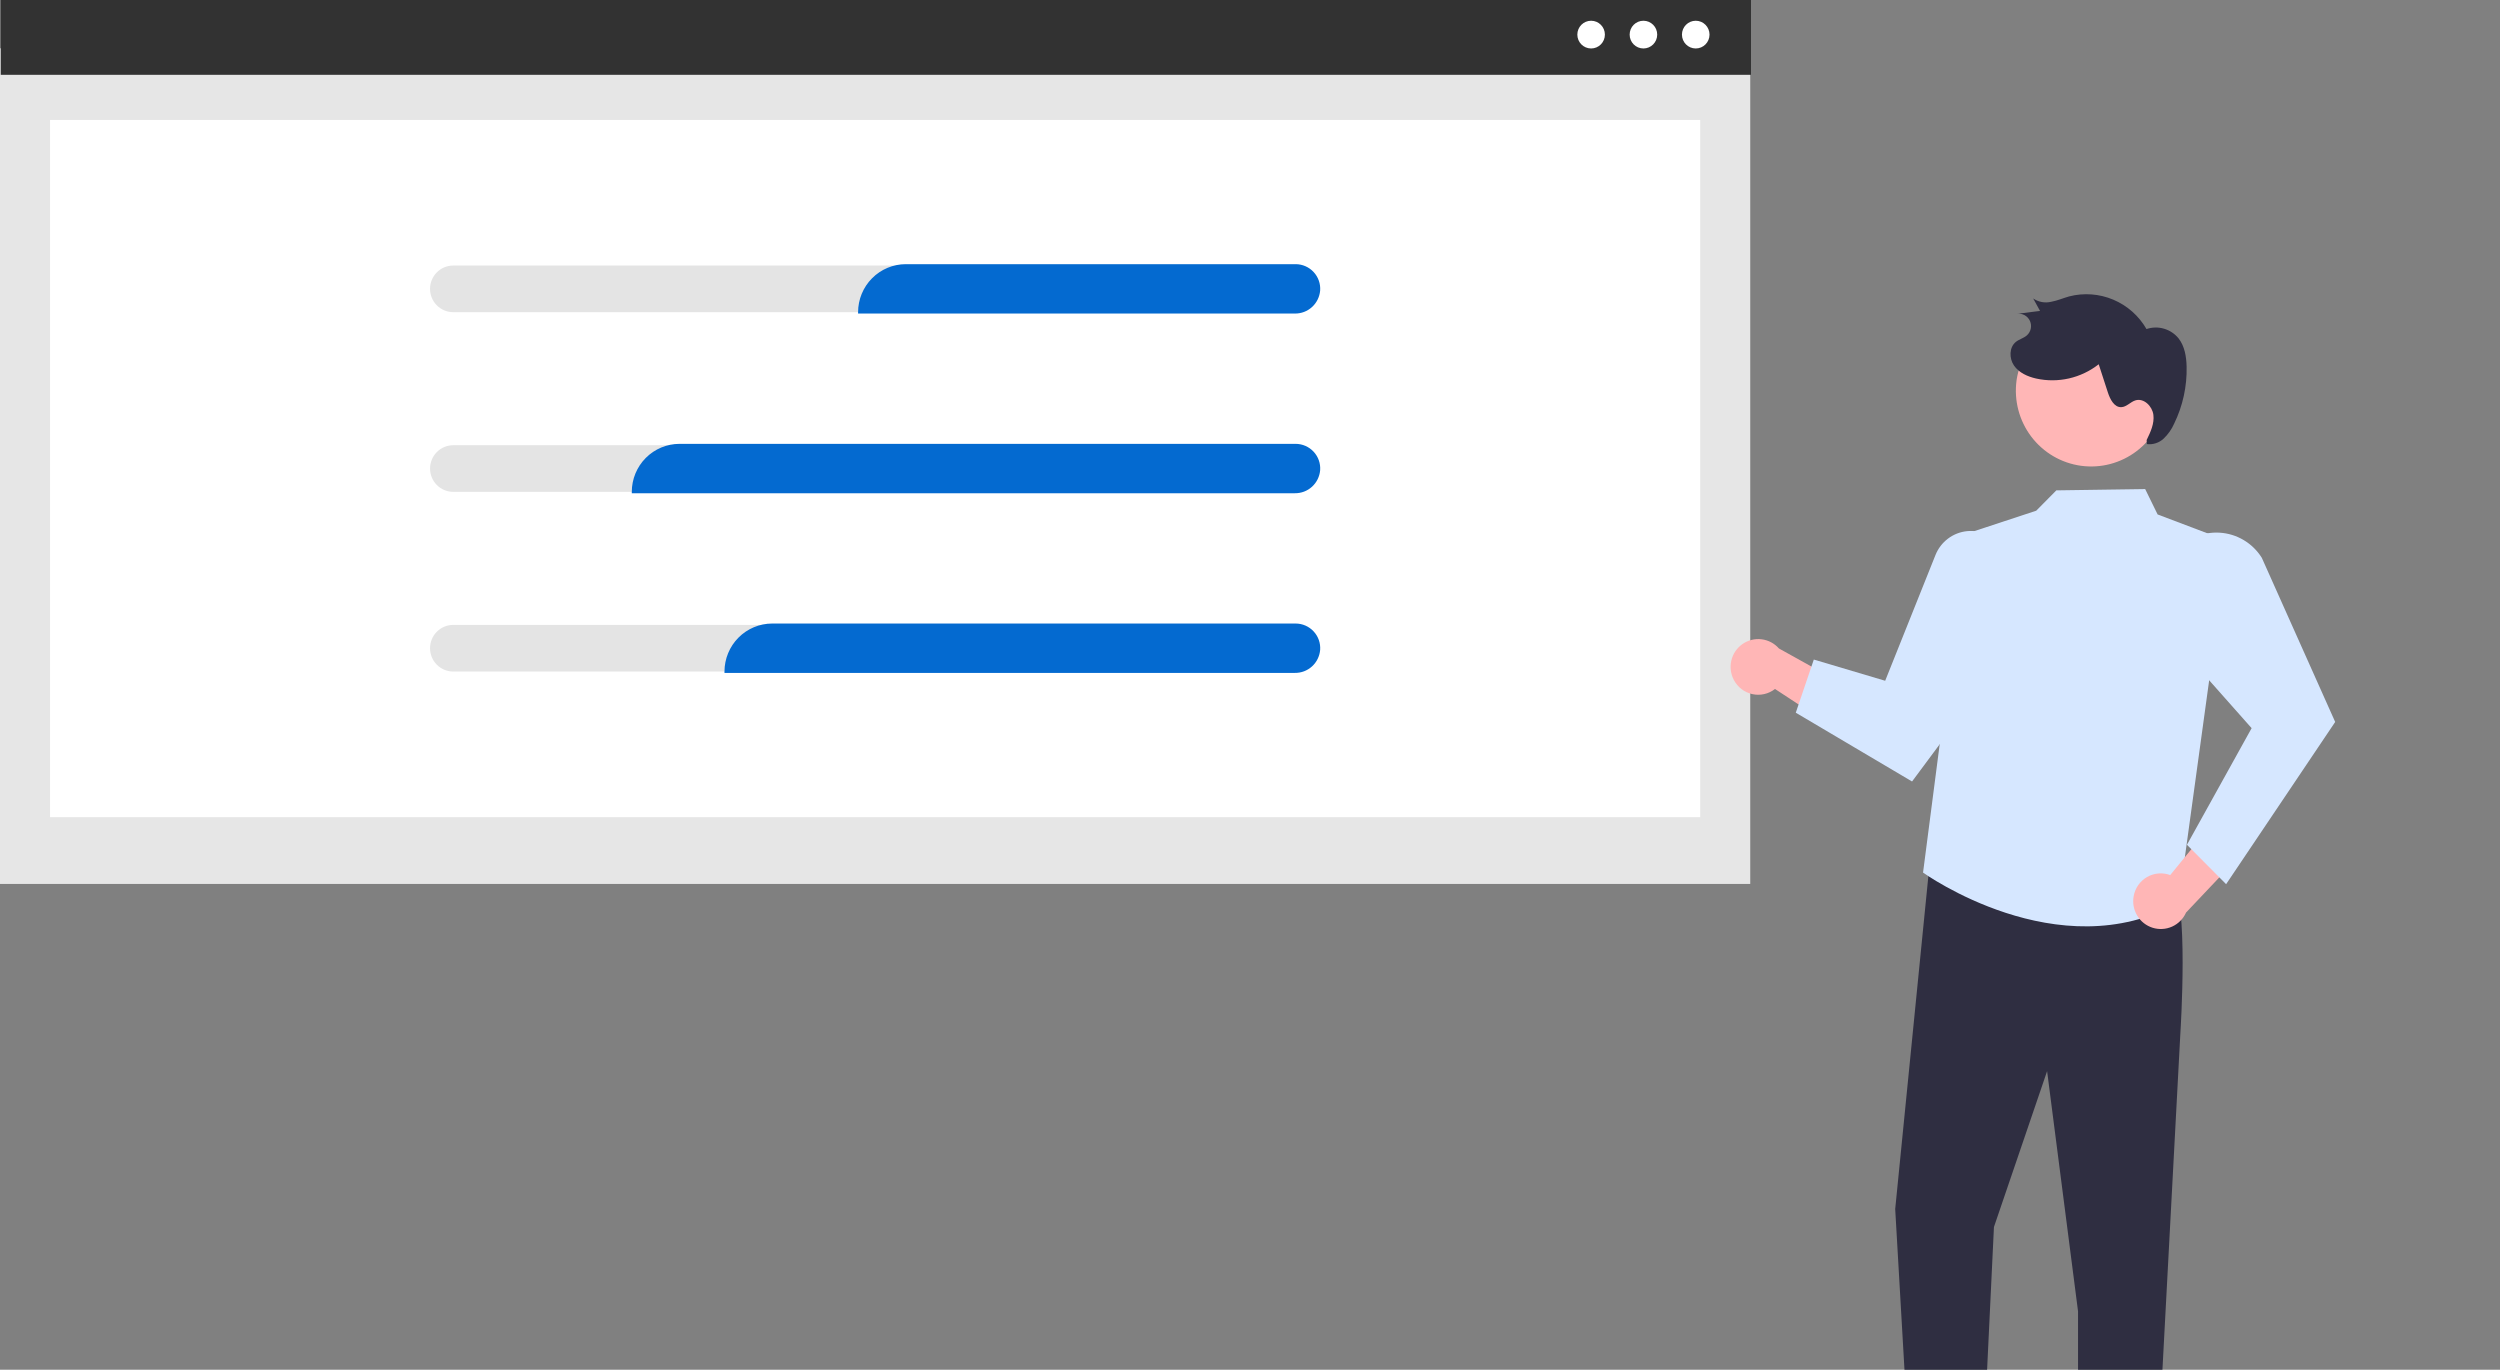 <svg width="334" height="183" viewBox="0 0 334 183" fill="none" xmlns="http://www.w3.org/2000/svg">
<rect x="0" y="0" width="334" height="183" fill="#808080" stroke="none"/>
<path d="M0 6.45H233.833V118.093H0V6.45Z" fill="#E6E6E6"/>
<path d="M6.687 16.024H227.146V109.171H6.687V16.024Z" fill="white"/>
<path d="M0.1 0H233.933V9.995H0.1V0Z" fill="#323232"/>
<path d="M226.55 6.476C225.534 6.476 224.709 5.647 224.709 4.624C224.709 3.6 225.534 2.771 226.55 2.771C227.567 2.771 228.392 3.6 228.392 4.624C228.392 5.647 227.567 6.476 226.55 6.476Z" fill="white"/>
<path d="M219.562 6.476C218.545 6.476 217.721 5.647 217.721 4.624C217.721 3.6 218.545 2.771 219.562 2.771C220.579 2.771 221.403 3.6 221.403 4.624C221.403 5.647 220.579 6.476 219.562 6.476Z" fill="white"/>
<path d="M212.573 6.476C211.556 6.476 210.732 5.647 210.732 4.624C210.732 3.6 211.556 2.771 212.573 2.771C213.59 2.771 214.414 3.6 214.414 4.624C214.414 5.647 213.59 6.476 212.573 6.476Z" fill="white"/>
<path d="M60.549 35.477H173.102C173.923 35.477 174.711 35.805 175.291 36.389C175.872 36.973 176.198 37.766 176.198 38.592C176.198 39.418 175.872 40.21 175.291 40.795C174.711 41.379 173.923 41.707 173.102 41.707H60.549C59.728 41.707 58.94 41.379 58.36 40.795C57.779 40.21 57.453 39.418 57.453 38.592C57.453 37.766 57.779 36.973 58.36 36.389C58.94 35.805 59.728 35.477 60.549 35.477Z" fill="#E4E4E4"/>
<path d="M60.549 59.482H173.102C173.923 59.482 174.711 59.81 175.291 60.394C175.872 60.979 176.198 61.771 176.198 62.597C176.198 63.423 175.872 64.216 175.291 64.8C174.711 65.384 173.923 65.712 173.102 65.712H60.549C59.728 65.711 58.942 65.383 58.362 64.799C57.782 64.215 57.456 63.423 57.456 62.597C57.456 61.772 57.782 60.98 58.362 60.396C58.942 59.812 59.728 59.483 60.549 59.482Z" fill="#E4E4E4"/>
<path d="M60.549 83.487H173.102C173.923 83.487 174.711 83.816 175.291 84.4C175.872 84.984 176.198 85.776 176.198 86.603C176.198 87.429 175.872 88.221 175.291 88.805C174.711 89.39 173.923 89.718 173.102 89.718H60.549C59.728 89.718 58.94 89.39 58.36 88.805C57.779 88.221 57.453 87.429 57.453 86.603C57.453 85.776 57.779 84.984 58.36 84.4C58.94 83.816 59.728 83.487 60.549 83.487Z" fill="#E4E4E4"/>
<path d="M114.64 41.89H172.994C173.839 41.902 174.658 41.592 175.285 41.021C175.912 40.45 176.3 39.662 176.373 38.814C176.405 38.363 176.343 37.91 176.192 37.484C176.041 37.058 175.804 36.668 175.495 36.338C175.188 36.009 174.817 35.747 174.406 35.567C173.994 35.387 173.55 35.294 173.102 35.293H121.014C119.324 35.295 117.704 35.971 116.509 37.174C115.314 38.376 114.642 40.006 114.64 41.707V41.89Z" fill="#046AD0"/>
<path d="M84.407 65.896H172.994C173.839 65.908 174.658 65.598 175.285 65.027C175.912 64.456 176.3 63.668 176.373 62.82C176.405 62.369 176.343 61.916 176.192 61.49C176.041 61.063 175.804 60.673 175.495 60.344C175.188 60.015 174.817 59.752 174.406 59.573C173.994 59.393 173.55 59.3 173.102 59.299H90.781C89.091 59.301 87.471 59.977 86.276 61.179C85.081 62.382 84.409 64.012 84.407 65.713V65.896Z" fill="#046AD0"/>
<path d="M96.791 89.901H172.994C173.839 89.913 174.658 89.603 175.285 89.032C175.912 88.462 176.3 87.673 176.373 86.826C176.405 86.374 176.343 85.921 176.192 85.495C176.041 85.069 175.804 84.679 175.495 84.35C175.188 84.02 174.817 83.758 174.406 83.578C173.994 83.398 173.55 83.305 173.102 83.304H103.166C101.476 83.306 99.856 83.983 98.661 85.185C97.466 86.387 96.793 88.017 96.791 89.718V89.901Z" fill="#046AD0"/>
<path d="M231.641 90.839C231.89 91.317 232.24 91.735 232.667 92.063C233.093 92.39 233.586 92.62 234.111 92.735C234.635 92.85 235.178 92.848 235.702 92.729C236.225 92.611 236.717 92.378 237.141 92.047L248.068 99.22L248.035 92.398L237.663 86.633C237.064 85.952 236.238 85.516 235.341 85.408C234.443 85.299 233.538 85.526 232.795 86.044C232.053 86.563 231.526 87.337 231.313 88.221C231.1 89.105 231.217 90.036 231.641 90.839Z" fill="#FFB6B6"/>
<path d="M257.871 114.625L253.199 161.525L255.535 202.007H264.565L266.391 163.927L273.493 143.105L277.626 175.193V201.32L287.9 201.798L291.309 137.828C291.309 137.828 292.467 119.936 290.157 117.744C287.846 115.551 257.871 114.625 257.871 114.625Z" fill="#2F2E41"/>
<path d="M297.698 72.306L288.257 68.73L286.596 65.34L274.727 65.513L272.038 68.231L262.795 71.278L256.919 116.577C256.919 116.577 275.007 129.585 291.064 120.597L297.698 72.306Z" fill="#D6E7FF"/>
<path d="M239.916 95.217L255.451 104.407L268.395 86.985V76.058C268.396 75.048 268.099 74.06 267.542 73.22C267.029 72.444 266.314 71.823 265.476 71.425C264.637 71.028 263.707 70.868 262.785 70.963C261.863 71.058 260.984 71.405 260.243 71.966C259.503 72.527 258.928 73.28 258.582 74.145L251.86 90.951L242.325 88.117L239.916 95.217Z" fill="#D6E7FF"/>
<path d="M285.058 119.725C285.153 119.193 285.362 118.689 285.671 118.247C285.98 117.806 286.382 117.438 286.848 117.17C287.313 116.901 287.832 116.739 288.367 116.694C288.902 116.649 289.44 116.723 289.943 116.91L298.224 106.765L300.229 113.282L292.058 121.916C291.69 122.746 291.032 123.412 290.208 123.787C289.385 124.161 288.454 124.219 287.591 123.949C286.728 123.679 285.994 123.1 285.527 122.321C285.06 121.543 284.893 120.619 285.058 119.725Z" fill="#FFB6B6"/>
<path d="M297.408 118.127L292.176 112.862L300.817 97.283L288.284 83.148L289.008 77.446C289.174 76.133 289.697 74.892 290.518 73.859C291.232 72.96 292.15 72.246 293.195 71.777C294.239 71.308 295.38 71.098 296.522 71.164C297.664 71.229 298.773 71.569 299.758 72.155C300.743 72.74 301.574 73.554 302.181 74.529L311.981 96.453L311.932 96.526L297.408 118.127Z" fill="#D6E7FF"/>
<path d="M289.352 53.571C288.99 56.23 287.594 58.636 285.47 60.259C283.346 61.883 280.668 62.591 278.025 62.229C275.382 61.867 272.99 60.464 271.374 58.329C269.759 56.193 269.052 53.499 269.409 50.84L269.429 50.696C269.845 48.072 271.271 45.718 273.397 44.142C275.523 42.566 278.18 41.894 280.794 42.272C283.409 42.649 285.771 44.045 287.371 46.158C288.972 48.272 289.682 50.934 289.349 53.57L289.352 53.571Z" fill="#FFB6B6"/>
<path d="M286.791 58.787C287.308 57.73 287.838 56.596 287.693 55.428C287.548 54.26 286.409 53.143 285.291 53.49C284.623 53.698 284.117 54.362 283.418 54.396C282.457 54.443 281.906 53.336 281.606 52.415L280.387 48.665C279.217 49.583 277.859 50.23 276.411 50.559C274.964 50.888 273.462 50.892 272.013 50.569C270.881 50.309 269.737 49.801 269.073 48.843C268.41 47.885 268.414 46.398 269.324 45.673C269.771 45.318 270.365 45.183 270.792 44.804C271.056 44.569 271.239 44.254 271.312 43.906C271.385 43.559 271.345 43.197 271.198 42.874C271.05 42.551 270.804 42.284 270.494 42.113C270.185 41.942 269.828 41.876 269.479 41.925L272.548 41.539L271.633 39.874C271.981 40.112 272.374 40.275 272.788 40.351C273.202 40.428 273.626 40.416 274.035 40.318C274.861 40.168 275.639 39.826 276.447 39.598C278.405 39.095 280.473 39.249 282.336 40.036C284.2 40.823 285.757 42.201 286.771 43.96C287.526 43.706 288.34 43.689 289.105 43.912C289.87 44.134 290.55 44.585 291.055 45.205C291.877 46.254 292.1 47.654 292.132 48.99C292.192 51.623 291.621 54.232 290.468 56.597C290.137 57.348 289.662 58.026 289.07 58.592C288.772 58.872 288.417 59.084 288.029 59.211C287.641 59.339 287.23 59.38 286.825 59.33" fill="#2F2E41"/>
</svg>
